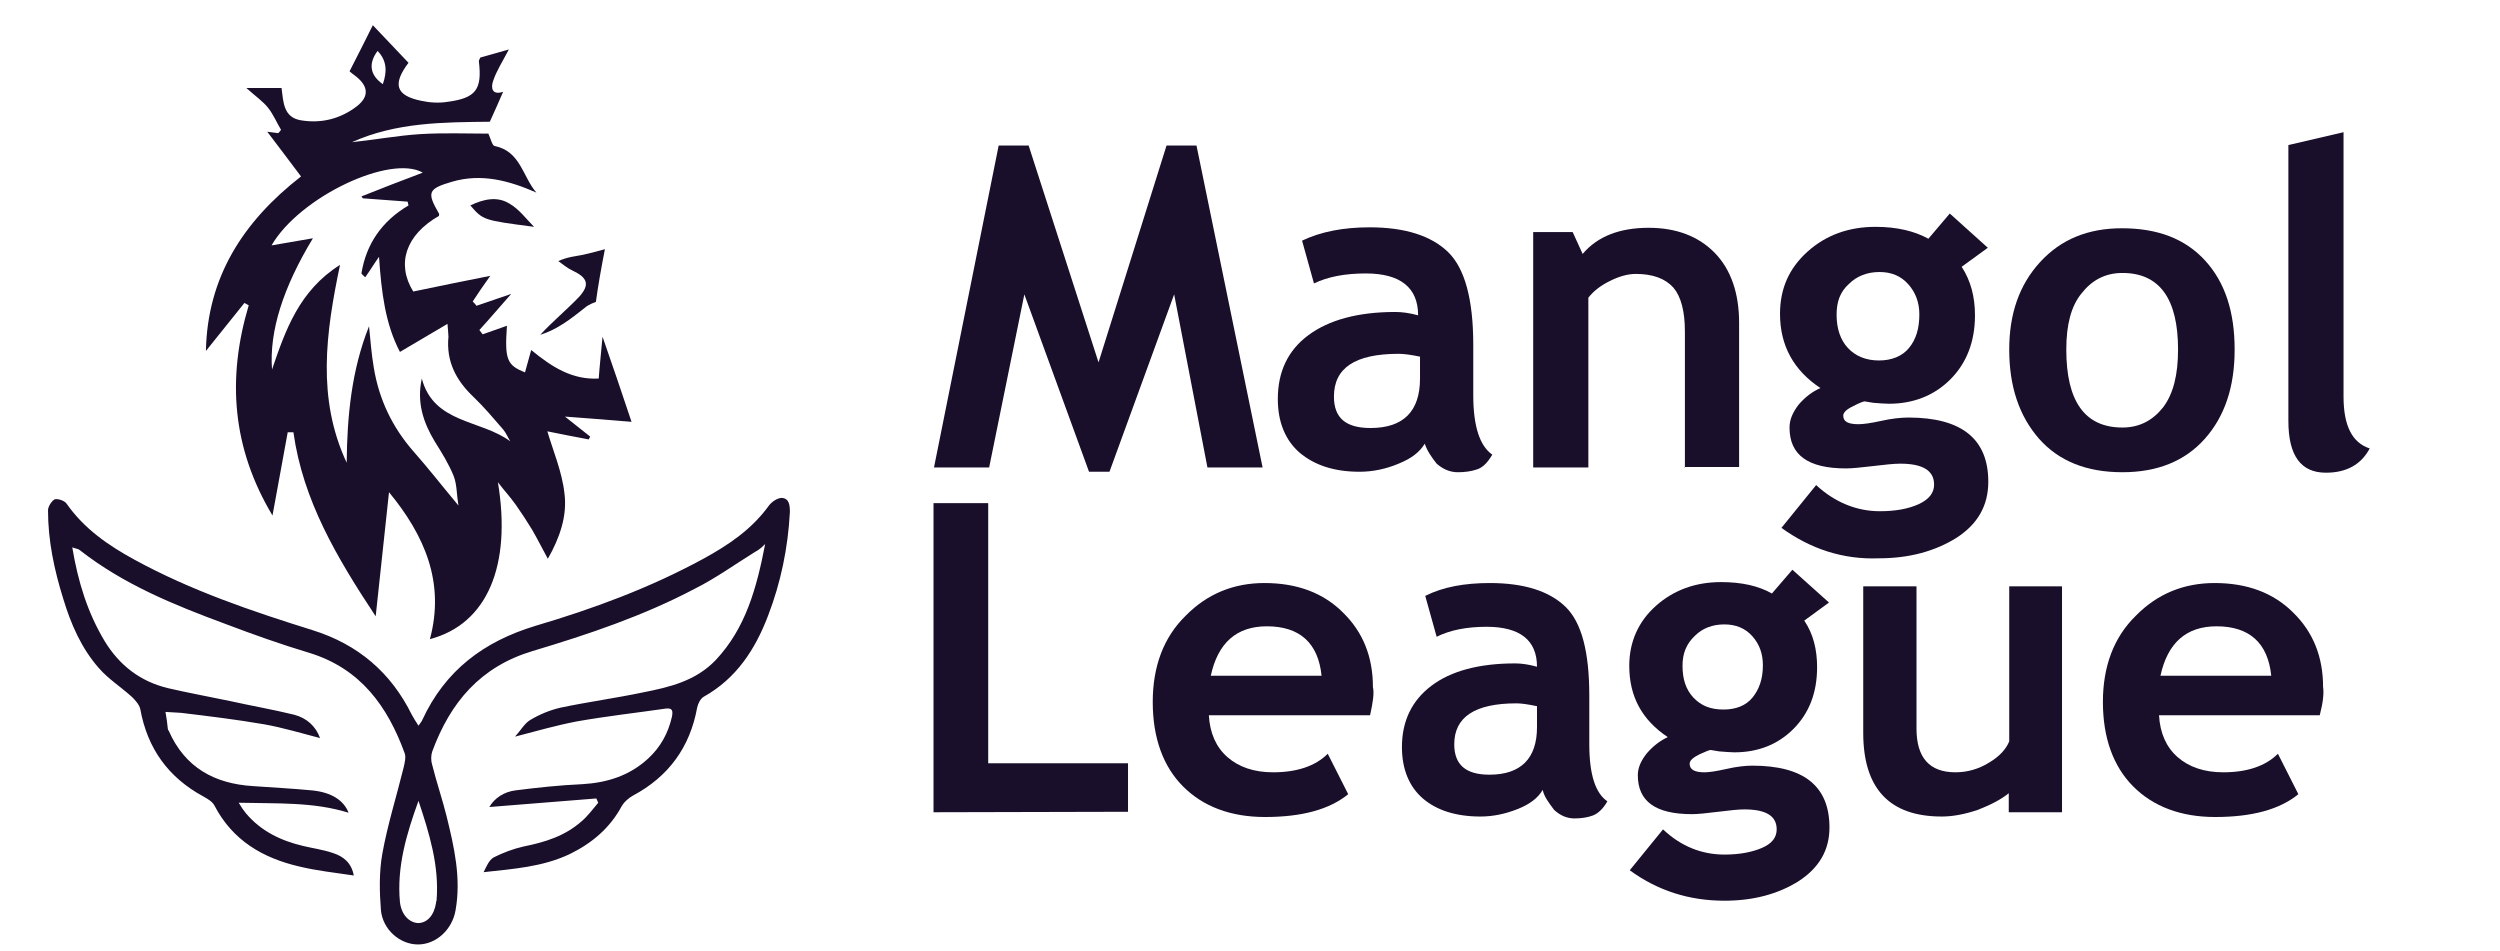 <?xml version="1.0" encoding="utf-8"?>
<!-- Generator: Adobe Illustrator 23.0.0, SVG Export Plug-In . SVG Version: 6.00 Build 0)  -->
<svg version="1.1" id="Layer_1" xmlns="http://www.w3.org/2000/svg" xmlns:xlink="http://www.w3.org/1999/xlink" x="0px" y="0px"
	 viewBox="0 0 525.7 200" style="enable-background:new 0 0 525.7 200;" xml:space="preserve">
<style type="text/css">
	.st0{fill:#1A0F2B;}
</style>
<g>
	<path class="st0" d="M265.5,98.3h-11.6l-7-36.4l-13.6,37.3H229l-13.6-37.3L208,98.3h-11.6l13.6-67.7h6.3L231,76.2l14.3-45.6h6.3
		L265.5,98.3z"/>
	<path class="st0" d="M299.6,93.3c-1.1,1.8-2.8,3.1-5.5,4.2c-2.6,1.1-5.4,1.7-8.2,1.7c-5.4,0-9.5-1.4-12.6-4
		c-3-2.6-4.6-6.4-4.6-11.3c0-5.7,2.1-10.2,6.4-13.4c4.3-3.2,10.4-4.9,18.3-4.9c1.4,0,2.9,0.2,4.8,0.7c0-5.8-3.7-8.8-11-8.8
		c-4.4,0-8,0.7-10.9,2.1l-2.5-9c4-1.9,8.7-2.8,14.2-2.8c7.5,0,13,1.8,16.5,5.2s5.3,9.9,5.3,19.5v10.6c0,6.6,1.4,10.7,4,12.5
		c-1,1.7-2,2.7-3.2,3.1c-1.2,0.4-2.5,0.6-4,0.6c-1.7,0-3.1-0.6-4.5-1.8C301,96.1,300.1,94.8,299.6,93.3z M298.6,75
		c-1.9-0.4-3.4-0.6-4.5-0.6c-9.2,0-13.6,3-13.6,9c0,4.5,2.5,6.6,7.7,6.6c6.9,0,10.4-3.5,10.4-10.4V75z"/>
	<path class="st0" d="M354.3,98.3V69.7c0-4.2-0.8-7.3-2.4-9.2c-1.7-1.9-4.3-2.9-7.9-2.9c-1.7,0-3.5,0.5-5.5,1.5s-3.4,2.1-4.5,3.5
		v35.7h-11.6V48.8h8.3l2.1,4.6c3.1-3.7,7.8-5.5,13.9-5.5c5.8,0,10.5,1.8,13.9,5.3c3.4,3.5,5.1,8.5,5.1,14.7v30.3h-11.5V98.3z"/>
	<path class="st0" d="M374.6,111l7.3-9c4,3.7,8.6,5.5,13.4,5.5c3.3,0,6-0.5,8.2-1.5c2.1-1,3.2-2.3,3.2-4.1c0-2.9-2.3-4.4-7.1-4.4
		c-1.3,0-3.2,0.2-5.7,0.5s-4.5,0.5-5.7,0.5c-8,0-11.9-2.8-11.9-8.6c0-1.7,0.7-3.2,1.9-4.8c1.4-1.6,2.8-2.7,4.6-3.5
		c-5.6-3.7-8.5-8.9-8.5-15.6c0-5.3,1.9-9.6,5.8-13.1c3.9-3.5,8.7-5.2,14.3-5.2c4.5,0,8.2,0.9,11.1,2.5l4.5-5.3l8,7.2l-5.5,4
		c1.9,2.9,2.8,6.3,2.8,10.2c0,5.6-1.8,10.1-5.2,13.5s-7.8,5.1-12.9,5.1c-0.9,0-1.9-0.1-3.3-0.2l-1.8-0.3c-0.2,0-1.1,0.3-2.4,1
		c-1.5,0.7-2.1,1.4-2.1,2c0,1.3,1.1,1.8,3.2,1.8c1,0,2.5-0.2,4.8-0.7c2.2-0.5,4.2-0.7,5.7-0.7c11.2,0,16.8,4.5,16.8,13.5
		c0,5-2.2,8.9-6.7,11.8c-4.5,2.8-9.9,4.3-16.3,4.3C387.5,117.7,380.7,115.4,374.6,111z M386.2,66.2c0,2.9,0.8,5.3,2.4,7
		s3.8,2.6,6.5,2.6c2.7,0,4.9-0.9,6.3-2.6c1.5-1.8,2.2-4.1,2.2-7.1c0-2.5-0.8-4.6-2.3-6.3c-1.6-1.8-3.6-2.6-6.1-2.6
		c-2.6,0-4.8,0.9-6.4,2.5C386.9,61.4,386.2,63.5,386.2,66.2z"/>
	<path class="st0" d="M422.5,73.5c0-7.5,2.1-13.6,6.5-18.4s10.1-7.1,17.2-7.1c7.5,0,13.3,2.2,17.5,6.8s6.2,10.8,6.2,18.7
		s-2.1,14.1-6.3,18.8s-10,7-17.3,7c-7.5,0-13.3-2.3-17.5-7C424.6,87.5,422.5,81.3,422.5,73.5z M434.5,73.5
		c0,10.9,3.9,16.4,11.8,16.4c3.6,0,6.4-1.5,8.6-4.3c2.1-2.8,3.1-6.8,3.1-12.1c0-10.7-3.9-16.1-11.7-16.1c-3.6,0-6.4,1.5-8.6,4.3
		C435.5,64.4,434.5,68.3,434.5,73.5z"/>
	<path class="st0" d="M481.2,30.5l11.6-2.7v55.6c0,6.1,1.8,9.7,5.5,10.9c-1.8,3.4-4.9,5.1-9.2,5.1c-5.3,0-7.9-3.6-7.9-10.9V30.5z"/>
	<path class="st0" d="M196.3,170.8v-65h11.5v54.7h29.4v10.2L196.3,170.8L196.3,170.8z"/>
	<path class="st0" d="M288.1,150.4h-33.9c0.2,3.7,1.5,6.7,3.9,8.8c2.4,2.1,5.6,3.2,9.6,3.2c5,0,8.9-1.3,11.5-3.9l4.3,8.5
		c-3.9,3.2-9.7,4.8-17.5,4.8c-7.2,0-13-2.2-17.2-6.4c-4.2-4.2-6.4-10.2-6.4-17.8c0-7.5,2.3-13.6,6.9-18.1c4.6-4.7,10.2-6.9,16.6-6.9
		c6.9,0,12.4,2.1,16.5,6.2c4.2,4.1,6.3,9.3,6.3,15.7C289,145.7,288.7,147.7,288.1,150.4z M254.6,142.1h23.3
		c-0.7-6.9-4.6-10.4-11.5-10.4C260,131.7,256.1,135.2,254.6,142.1z"/>
	<path class="st0" d="M324.4,166.1c-1,1.7-2.7,3-5.2,4c-2.5,1-5.1,1.6-7.9,1.6c-5.1,0-9.2-1.3-12.1-3.8s-4.4-6.2-4.4-10.8
		c0-5.5,2.1-9.8,6.2-12.9c4.1-3.1,10-4.7,17.6-4.7c1.3,0,2.8,0.2,4.6,0.7c0-5.6-3.6-8.4-10.6-8.4c-4.2,0-7.7,0.7-10.5,2.1l-2.4-8.6
		c3.8-1.9,8.3-2.7,13.6-2.7c7.2,0,12.5,1.7,15.9,5c3.4,3.3,5,9.5,5,18.7v10.2c0,6.4,1.3,10.3,3.8,12c-0.9,1.6-2,2.6-3.1,3
		c-1.1,0.4-2.4,0.6-3.8,0.6c-1.6,0-3-0.6-4.3-1.8C325.6,168.7,324.7,167.5,324.4,166.1z M323.2,148.5c-1.9-0.4-3.3-0.6-4.3-0.6
		c-8.8,0-13.1,2.9-13.1,8.6c0,4.3,2.4,6.4,7.4,6.4c6.6,0,10-3.4,10-10V148.5z"/>
	<path class="st0" d="M342.7,183l7-8.6c3.8,3.6,8.2,5.3,12.9,5.3c3.2,0,5.8-0.5,7.9-1.4c2.1-0.9,3.1-2.2,3.1-3.9
		c0-2.8-2.2-4.2-6.8-4.2c-1.2,0-3.1,0.2-5.5,0.5c-2.4,0.3-4.3,0.5-5.5,0.5c-7.7,0-11.4-2.7-11.4-8.2c0-1.6,0.7-3.1,1.9-4.6
		c1.3-1.5,2.7-2.6,4.4-3.4c-5.4-3.6-8.1-8.5-8.1-15c0-5,1.9-9.3,5.6-12.6s8.3-5,13.7-5c4.3,0,7.9,0.8,10.7,2.4l4.3-5l7.7,6.9
		l-5.2,3.8c1.9,2.8,2.7,6.1,2.7,9.8c0,5.4-1.7,9.7-5,13s-7.5,4.9-12.4,4.9c-0.8,0-1.9-0.1-3.2-0.2l-1.8-0.3c-0.2,0-1,0.3-2.3,0.9
		c-1.4,0.7-2.1,1.3-2.1,2c0,1.2,1,1.8,3.1,1.8c0.9,0,2.4-0.2,4.6-0.7c2.2-0.5,4-0.7,5.5-0.7c10.8,0,16.2,4.3,16.2,13
		c0,4.8-2.2,8.5-6.5,11.3c-4.3,2.7-9.5,4.1-15.6,4.1C355.2,189.4,348.6,187.3,342.7,183z M353.8,140c0,2.8,0.7,5,2.3,6.7
		c1.6,1.7,3.6,2.5,6.3,2.5c2.6,0,4.7-0.8,6.1-2.5c1.4-1.7,2.2-3.9,2.2-6.8c0-2.4-0.7-4.4-2.2-6.1s-3.5-2.5-5.9-2.5
		c-2.5,0-4.6,0.8-6.2,2.4C354.6,135.4,353.8,137.4,353.8,140z"/>
	<path class="st0" d="M422.4,170.8v-4c-1.6,1.3-3.7,2.4-6.5,3.5c-2.7,0.9-5.2,1.4-7.6,1.4c-11,0-16.5-5.9-16.5-17.6v-30.8H403v29.9
		c0,6.1,2.7,9.2,8.2,9.2c2.5,0,4.9-0.7,7-2c2.2-1.3,3.6-2.8,4.3-4.5v-32.6h11.1v47.5L422.4,170.8L422.4,170.8z"/>
	<path class="st0" d="M487.8,150.4H454c0.2,3.7,1.5,6.7,3.9,8.8s5.6,3.2,9.6,3.2c5,0,8.9-1.3,11.5-3.9l4.3,8.5
		c-3.9,3.2-9.7,4.8-17.5,4.8c-7.2,0-13-2.2-17.2-6.4c-4.2-4.2-6.4-10.2-6.4-17.8c0-7.5,2.3-13.6,6.9-18.1c4.6-4.7,10.2-6.9,16.6-6.9
		c6.9,0,12.4,2.1,16.5,6.2c4.2,4.1,6.3,9.3,6.3,15.7C488.7,145.7,488.5,147.7,487.8,150.4z M454.3,142.1h23.3
		c-0.7-6.9-4.6-10.4-11.5-10.4C459.7,131.7,455.8,135.2,454.3,142.1z"/>
</g>
<g>
	<g>
		<path class="st0" d="M118.7,103.8c0.6,4.7-1,9.3-3.5,13.7c-1.2-2.2-2.2-4.2-3.3-6.1c-1.1-1.8-2.2-3.5-3.4-5.2
			c-1.2-1.7-2.6-3.2-3.8-4.8c2.9,17.5-2.2,29.8-14.3,33c3.2-11.9-1.1-21.8-8.6-30.9c-0.9,8.5-1.8,16.9-2.8,26.1
			c-8.2-12.4-15.3-24.4-17.3-38.7c-0.4,0-0.8,0-1.2,0c-1,5.7-2.1,11.3-3.2,17.5c-8.5-14.2-9.6-28.8-5-44.2c-0.3-0.2-0.6-0.3-0.9-0.5
			c-2.7,3.4-5.4,6.7-8.1,10.1c0.3-15.5,7.8-27.2,20-36.7c-2.5-3.3-4.8-6.4-7.1-9.4c0.7,0.1,1.5,0.2,2.3,0.3c0.2-0.2,0.4-0.4,0.6-0.7
			c-0.9-1.5-1.6-3.2-2.7-4.6c-1.1-1.4-2.6-2.4-4.6-4.2c3.1,0,5.2,0,7.4,0c0.4,3,0.4,6.2,4.1,6.8c4.3,0.7,8.3-0.3,11.8-3
			c2.5-2,2.4-4.1-0.2-6.2c-0.5-0.4-1.1-0.8-1.4-1.1c1.7-3.3,3.3-6.5,4.9-9.7c2.5,2.6,5,5.3,7.5,7.9c-3.4,4.5-2.7,6.9,2.7,8
			c1.8,0.4,3.8,0.5,5.6,0.2c5.9-0.8,7.2-2.6,6.5-8.5c0-0.2,0.1-0.4,0.3-0.8c1.9-0.5,3.8-1.1,6-1.7c-1.3,2.5-2.6,4.5-3.3,6.6
			c-0.5,1.4-0.3,3.1,2.1,2.3c-0.9,2.1-1.8,4.1-2.8,6.3c-9.7,0.1-19.7,0.1-29,4.3c4.8-0.5,9.6-1.4,14.4-1.7c4.9-0.3,9.8-0.1,14.3-0.1
			c0.5,1.1,0.8,2.5,1.3,2.6c5.5,1.1,5.9,6.5,8.8,9.8c-5.7-2.5-11.5-4.1-17.7-2.3c-5.1,1.5-5.4,2.2-2.8,6.7c0.1,0.1,0,0.3,0,0.5
			c-7,4-9,10.1-5.4,15.9c5.3-1.1,10.6-2.2,16.2-3.3c-1.5,2.1-2.6,3.7-3.7,5.4c0.3,0.3,0.6,0.6,0.8,0.9c2.3-0.8,4.7-1.6,7.3-2.5
			c-2.4,2.7-4.5,5.2-6.7,7.6c0.2,0.3,0.5,0.6,0.7,0.9c1.7-0.6,3.4-1.2,5.1-1.8c-0.5,7.1,0,8.3,3.8,9.8c0.4-1.5,0.8-2.9,1.3-4.7
			c4.4,3.6,8.6,6.3,14.2,6c0.2-2.8,0.5-5.4,0.8-8.8c2.2,6.3,4.1,11.9,6.1,17.9c-4.4-0.4-8.9-0.7-14-1.1c2.1,1.7,3.7,2.9,5.3,4.2
			c-0.1,0.2-0.2,0.4-0.3,0.6c-3.2-0.6-6.3-1.2-8.7-1.7C116.3,94.8,118.2,99.2,118.7,103.8z M71.5,55.7c-3,14.3-4.9,28.1,1.4,41.6
			c0.1-9.8,1-19.4,4.7-28.7c0.3,2.9,0.5,5.8,1,8.7c1.1,6.7,3.9,12.6,8.5,17.8c3,3.4,5.8,7,9.3,11.2c-0.4-2.4-0.3-4.4-1-6.2
			c-1-2.5-2.5-4.9-4-7.3c-2.4-4-3.8-8.2-2.7-13.2c2.5,9.5,12.4,8.6,18.6,13.2c-0.5-0.8-0.9-1.8-1.5-2.5c-2-2.3-4-4.7-6.2-6.8
			c-3.7-3.5-5.8-7.5-5.3-12.7c0-0.6-0.1-1.1-0.2-2.7c-3.6,2.1-6.8,4-10,5.9c-3.1-5.9-3.9-12.6-4.4-20c-1,1.4-1.9,2.9-2.9,4.3
			c-0.3-0.3-0.6-0.5-0.8-0.8c1-6.2,4.3-11,9.9-14.3c-0.1-0.3-0.1-0.6-0.2-0.8c-3.1-0.2-6.3-0.5-9.4-0.7c-0.1-0.1-0.2-0.3-0.3-0.4
			c4.3-1.7,8.6-3.4,12.9-5c-6.8-3.9-25.9,5.1-31.8,15.3c2.9-0.5,5.7-1,8.7-1.5c-6.3,10.4-9.2,19.6-8.6,27.6
			C60,69.5,62.9,61.1,71.5,55.7z M80.5,17.7c0.9-2.6,0.9-4.9-1.1-7C77.4,13.4,77.8,15.8,80.5,17.7z"/>
		<path class="st0" d="M127.2,52.4c-1.8,0.5-3.3,0.9-4.7,1.2c-1.5,0.3-3.1,0.4-5.1,1.3c1,0.7,1.9,1.5,3,2c3.2,1.5,3.7,3,1.3,5.6
			c-2.6,2.7-5.5,5.1-8.1,7.9c3.6-1.1,6.5-3.4,9.4-5.7c0.8-0.7,2-1.1,2.3-1.2C125.8,59.9,126.4,56.5,127.2,52.4z"/>
		<path class="st0" d="M112.3,47.7c-1.6-1.6-3.1-3.7-5.2-4.9c-2.6-1.6-5.5-0.9-8.2,0.4C101.6,46.3,101.6,46.3,112.3,47.7z"/>
	</g>
	<path class="st0" d="M158.7,116.1c-4.2,2.6-8.2,5.5-12.6,7.7c-10.8,5.7-22.4,9.6-34.1,13.1c-11,3.3-17.3,10.8-21.1,21.1
		c-0.3,0.9-0.3,2,0,2.9c0.9,3.6,2.1,7.1,3,10.7c1.6,6.5,3.1,13,1.9,19.8c-0.7,4.1-4.1,7.2-7.9,7.2s-7.4-3.1-7.8-7.2
		c-0.3-3.9-0.4-8,0.3-11.9c1.1-6.1,3-12.1,4.5-18.2c0.2-0.9,0.5-2.1,0.2-2.9c-3.6-9.9-9.3-17.8-20-21.1c-6-1.8-11.9-3.9-17.7-6.1
		c-10.8-4-21.4-8.3-30.6-15.5c-0.3-0.3-0.8-0.3-1.6-0.6c1.2,7.2,3.2,13.7,6.8,19.7c3.1,5.1,7.5,8.5,13.3,9.9c4.3,1,8.7,1.8,13,2.7
		c4.5,1,9.1,1.8,13.6,2.9c2.6,0.7,4.5,2.4,5.4,4.9c-3.9-1-7.8-2.2-11.8-2.9c-5.8-1-11.6-1.7-17.4-2.4c-1.1-0.1-2.2-0.1-3.3-0.2
		c0.2,1.2,0.4,2.4,0.5,3.6c0,0.1,0.1,0.3,0.2,0.4c3.4,7.7,9.6,11.1,17.7,11.6c4.1,0.3,8.2,0.5,12.4,0.9c4.1,0.4,6.7,2.1,7.7,4.7
		c-7.4-2.3-15-1.9-23.1-2.1c0.6,1,1,1.6,1.5,2.2c3.2,3.8,7.4,5.8,12.1,6.9c2.1,0.5,4.3,0.8,6.3,1.5c2.1,0.7,3.8,2,4.3,4.7
		c-4-0.6-7.8-1-11.5-1.9c-7.7-1.8-14-5.5-17.8-12.8c-0.4-0.8-1.4-1.4-2.3-1.9c-7.4-4-11.8-10.1-13.3-18.4c-0.2-0.9-1-1.8-1.7-2.5
		c-2.3-2.1-5-3.8-7-6.1c-3.7-4.2-5.9-9.3-7.5-14.6c-1.9-6.1-3.2-12.2-3.2-18.6c0-0.8,0.8-2,1.4-2.3c0.7-0.2,2.1,0.3,2.5,0.9
		c3.7,5.3,8.8,8.8,14.3,11.8c11.9,6.5,24.6,10.8,37.4,14.8c9.6,3,16.5,8.9,20.9,17.8c0.4,0.7,0.8,1.4,1.4,2.3
		c0.4-0.6,0.7-0.9,0.8-1.2c4.8-10.4,12.9-16.5,23.8-19.8c12.2-3.6,24.1-8,35.3-14.1c5.3-2.9,10.2-6.2,13.8-11.2
		c0.6-0.8,1.8-1.6,2.7-1.6c1.6,0.1,1.7,1.6,1.7,3c-0.4,7.5-1.9,14.8-4.6,21.8c-2.7,7.1-6.7,13.2-13.5,17c-0.7,0.4-1.2,1.4-1.4,2.3
		c-1.5,8.3-6,14.5-13.5,18.5c-0.9,0.5-1.8,1.3-2.3,2.1c-2.5,4.7-6.3,7.9-11,10.2c-5.7,2.7-11.8,3.1-18.1,3.8
		c0.6-1.2,1.1-2.5,2.1-3.1c2-1,4.1-1.8,6.3-2.3c4.5-0.9,8.7-2.2,12.2-5.3c1.3-1.1,2.4-2.6,3.5-3.9c-0.1-0.3-0.3-0.6-0.4-0.9
		c-7.6,0.6-15.1,1.2-22.5,1.8c1.1-1.9,3.1-3.2,5.5-3.5c4.7-0.6,9.4-1.1,14-1.3c5.3-0.3,10-1.8,13.9-5.4c2.6-2.4,4.2-5.3,5-8.8
		c0.2-1.1,0.2-1.9-1.3-1.7c-6.2,0.9-12.5,1.6-18.7,2.7c-4.2,0.8-8.4,2-13,3.2c1.2-1.3,2-2.8,3.2-3.5c2-1.2,4.2-2.1,6.4-2.6
		c5.7-1.2,11.6-2,17.3-3.2c5.6-1.1,11.1-2.4,15.3-6.8c6.3-6.7,8.6-15.1,10.4-24.4C159.7,115.6,159.2,115.8,158.7,116.1z M84.1,189.7
		c0.3,2.6,1.9,4.3,3.8,4.4c1.9,0,3.4-1.6,3.8-4.3c0-0.1,0-0.3,0.1-0.4c0.6-7.3-1.5-14.1-3.8-21C85.5,175.3,83.4,182.3,84.1,189.7z"
		/>
</g>
</svg>
